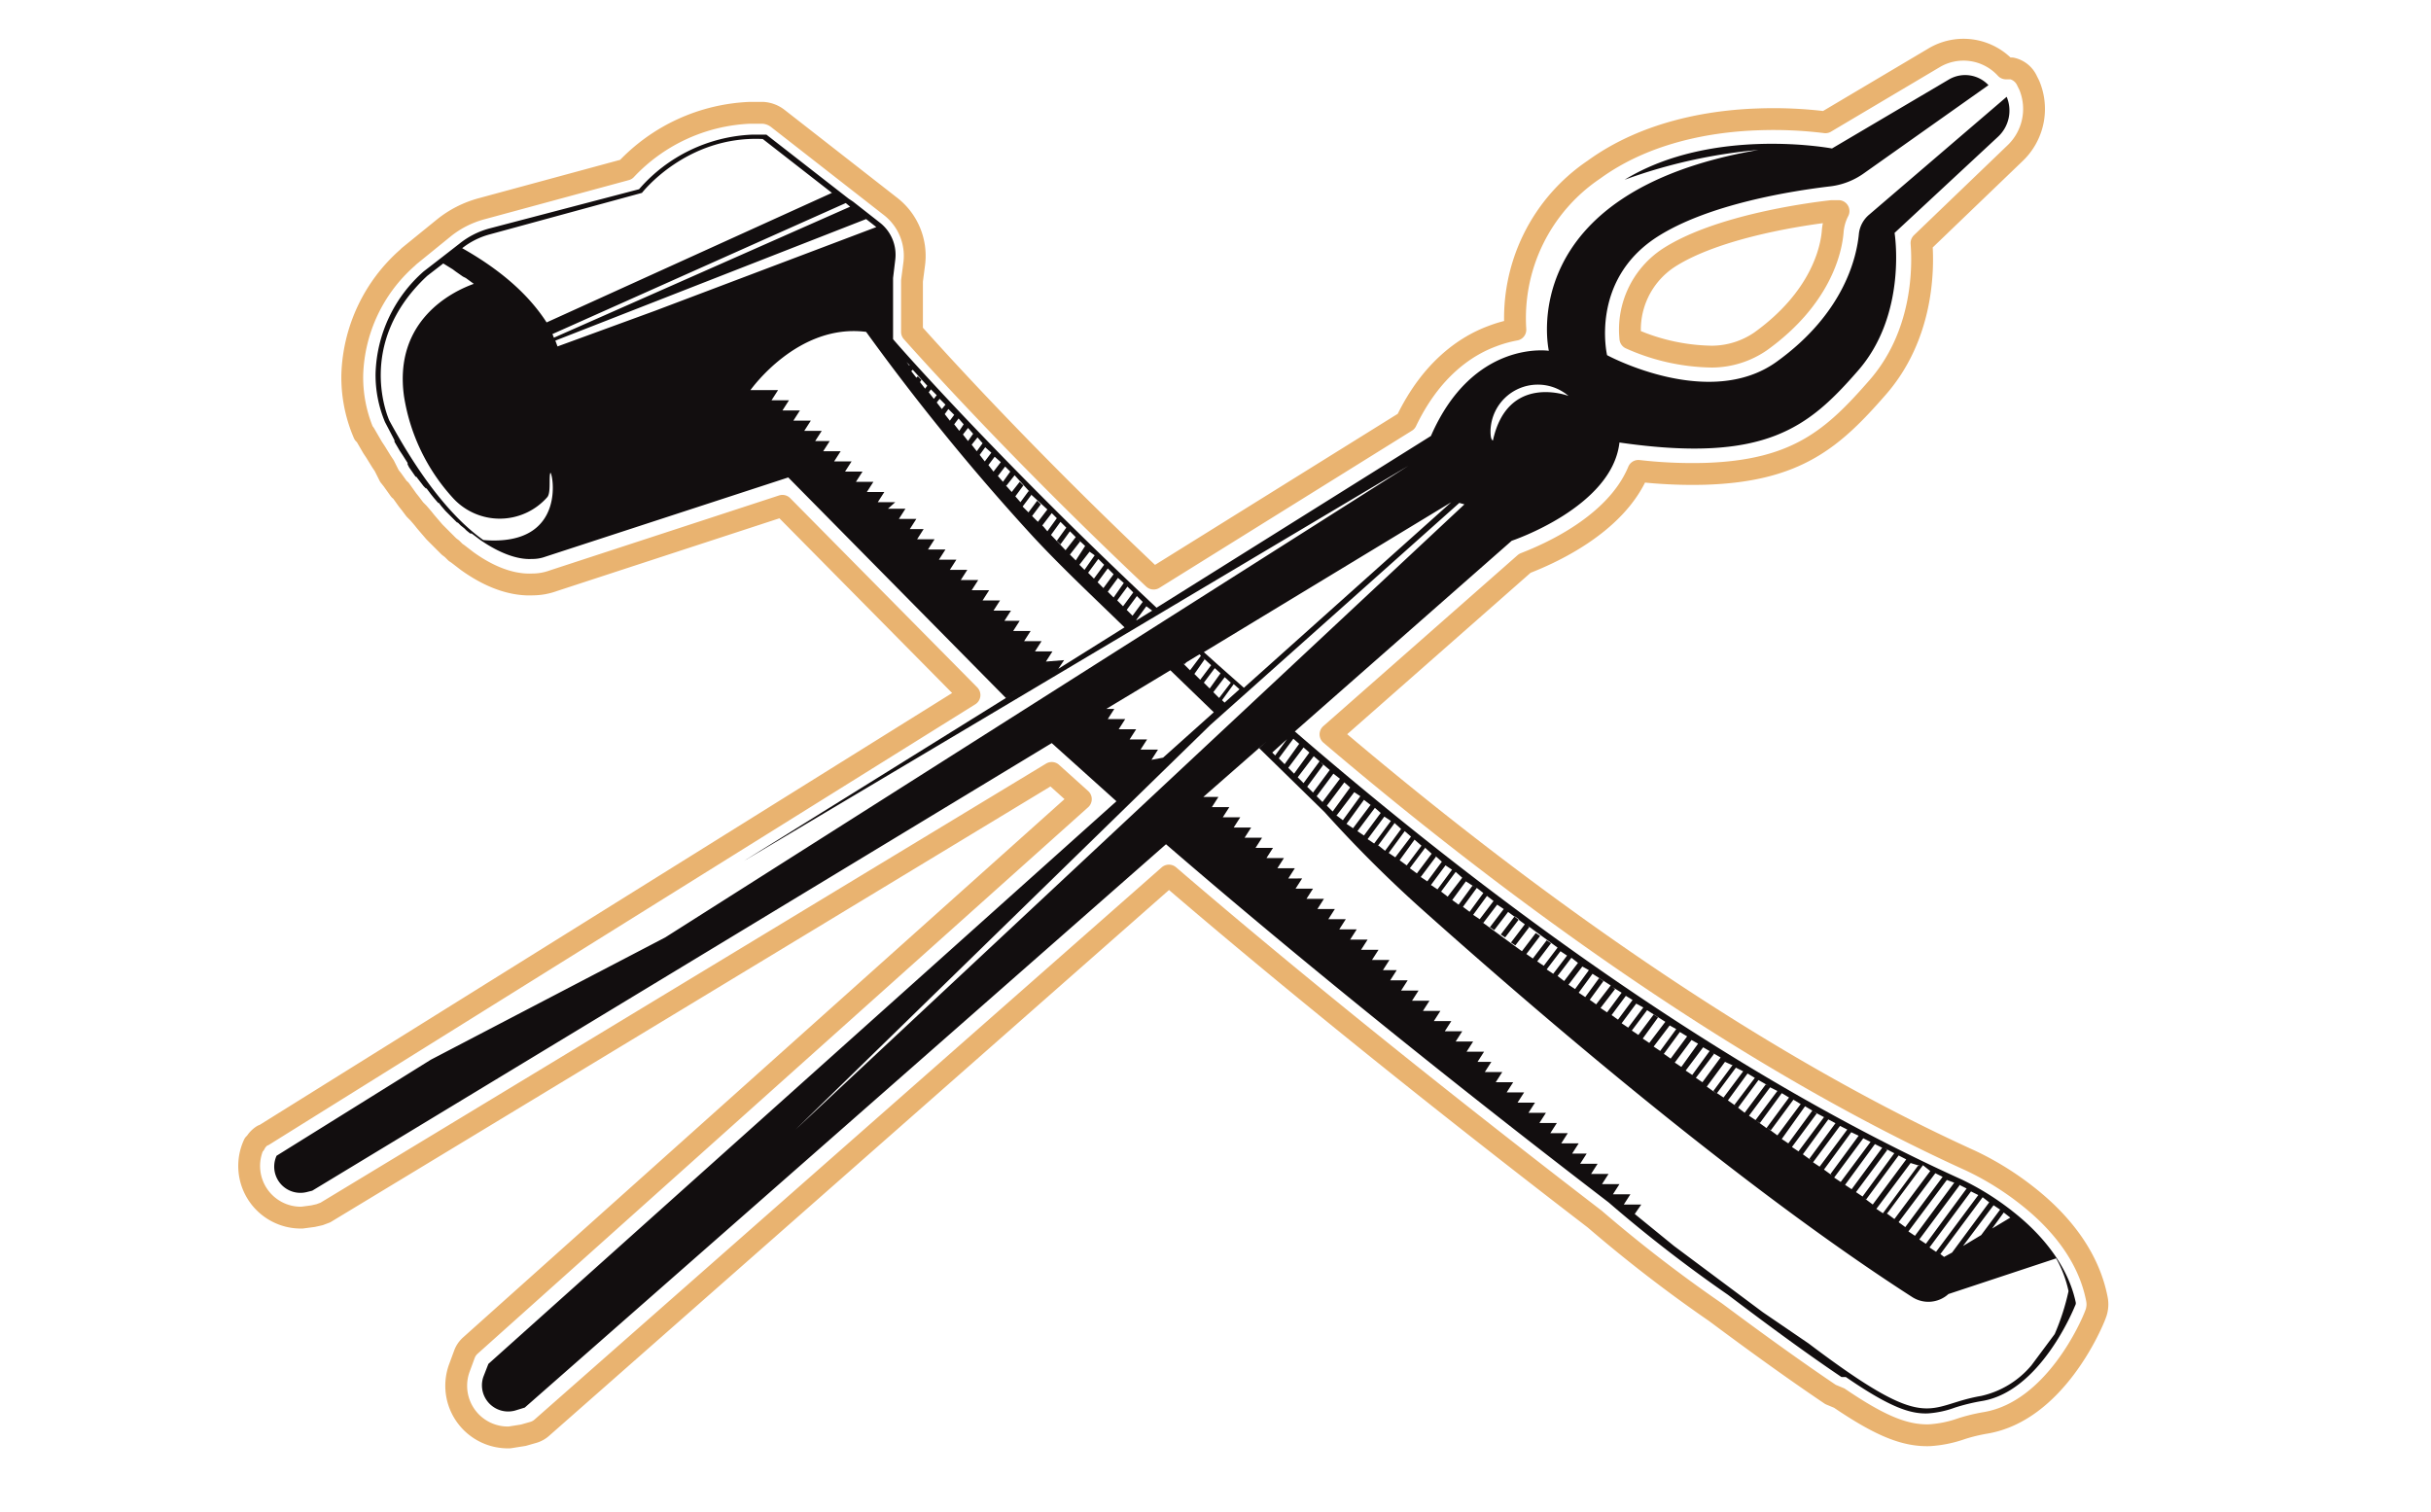 <svg id="smith" xmlns="http://www.w3.org/2000/svg" viewBox="0 0 334 207.8"><path d="M265.1,197.2c-3.4.1-6.8-1.3-12.4-5.1l-1.2-.5c-4.6-3.1-9.9-6.9-15.8-11.3a195.7,195.7,0,0,1-16.6-12.8c-15.1-11.6-37.3-29-58.5-47.2L74.4,196.2a3,3,0,0,1-1.1.6l-1.4.4-1.9.3a7.1,7.1,0,0,1-6.9-9.5l.7-1.9a3,3,0,0,1,.8-1.2l83.9-75.1-4-3.6L44.7,166.6l-.8.3-.9.2-1.5.2a7.1,7.1,0,0,1-6.6-10.1h.1a3,3,0,0,1,1.1-1.2h.1l97-60.5L107.5,69.5,76,79.8a8.3,8.3,0,0,1-2.8.5c-2,.1-5.1-.4-9-3.2l-1.3-1-.3-.2-.5-.5-.4-.3-.5-.5-.4-.4-.5-.5-.6-.6-.6-.7-.6-.7-.4-.5-.6-.7L57,70l-.6-.8-.4-.5-1-1.4h-.1l-1-1.4-.4-.5L52.8,64l-.4-.6-.8-1.3-.4-.6-1.1-1.9h-.1a19.6,19.6,0,0,1-1.6-8.1,22.3,22.3,0,0,1,7.6-16.1l.2-.2,4.8-3.9a14.1,14.1,0,0,1,5.1-2.6l19.9-5.4a24.8,24.8,0,0,1,17-7.8h1.8a3.7,3.7,0,0,1,2.1.8l15.5,12.1a8.6,8.6,0,0,1,3.2,7.9l-.3,2.3v7c3.3,3.7,15.5,17.2,33.2,33.9l34.7-21.6c3.5-7.3,8.3-10.4,11.8-11.7a18,18,0,0,1,3.2-.9A24.6,24.6,0,0,1,219,23.3c7.3-5.3,16.3-6.7,22.6-6.9a58.1,58.1,0,0,1,9.2.4l15-8.9a7.9,7.9,0,0,1,9.8,1.5h.8a3,3,0,0,1,2.1,1.7l.3.6a8.4,8.4,0,0,1-2,9.4L264,33.4c.3,3.9.1,12.8-6,19.8s-11.1,11.5-23.7,11.9a65.2,65.2,0,0,1-9.2-.4c-3.1,7.5-12.5,11.5-15.6,12.7l-26.7,23.5c22.1,18.8,54.5,43.4,88,58.6a40.5,40.5,0,0,1,7.6,4.7c5.4,4.2,8.7,9.1,9.7,14.3a3.7,3.7,0,0,1-.2,2.1c-.5,1.4-5.6,13.3-15.1,14.9a23.9,23.9,0,0,0-3.3.8A16.2,16.2,0,0,1,265.1,197.2ZM224,46.5A28.2,28.2,0,0,0,235.2,49a11.9,11.9,0,0,0,6.7-2.1c8.2-5.9,9.7-12.5,9.9-15.1a7.4,7.4,0,0,1,.8-2.8h-.9c-3.6.4-15.7,2.1-22.4,6.4A11.8,11.8,0,0,0,224,46.5Z" fill="none" stroke-linecap="round" stroke-linejoin="round" stroke="#e9b370" stroke-width="3px"></path> <path id="cross" d="M285.2,179c-.9-4.4-3.9-8.8-8.6-12.5a37.3,37.3,0,0,0-7-4.4c-34.3-15.5-67.3-40.5-91.7-61.6l29.8-26.2s13.8-4.6,14.8-13.5c20.1,2.9,26-2.1,32.8-9.9s5-18.9,5-18.9l14.2-13.2a4.9,4.9,0,0,0,1.2-5.5h0L256.8,29.5a4,4,0,0,0-1.4,2.6c-.3,3.2-2,10.9-11.3,17.6s-23.3-.9-23.3-.9-2.4-10.2,6.8-16.2c7.1-4.6,18.8-6.4,23.9-7a10,10,0,0,0,4.6-1.8l17.1-12.1a4.4,4.4,0,0,0-5.4-.8l-16.1,9.5s-16.4-3.1-28.5,4.3a72,72,0,0,1,18.4-4.1c-33.8,5.8-28.8,27.6-28.8,27.6s-10.4-1.6-16.2,11.7L158.9,83.5c-20.8-19.5-34.6-35-36.2-36.9V38.2l.3-2.5a5.6,5.6,0,0,0-2.1-5.1l-3.7-2.9-.6-.4-1.8-1.4-9.5-7.4h-2a21.8,21.8,0,0,0-15.5,7.5L67.2,31.4a11.2,11.2,0,0,0-4.1,2.1l-2.7,2.1-2.2,1.7h0a19.4,19.4,0,0,0-6.6,14,16.7,16.7,0,0,0,1.3,6.7h0L54,60.1l.2.4v.2l.7,1.2.4.6.7,1.1v.2l.2.4.9,1.3h.1l1,1.3.3.3h.1l.6.8.4.5.6.7h.1l.3.4.6.7.6.6.6.6.4.4h.1l.4.4.5.4.3.3.5.4h.2l1.2.9c3.2,2.2,5.6,2.7,7.1,2.6a5.1,5.1,0,0,0,1.8-.3l33.4-10.9,29.9,30.3,2.1-1.3-38.1,23.7,91.3-54.3L91.4,128.8,59.2,145.6,38,158.8h0a3.6,3.6,0,0,0,4.1,5l.8-.2,101.6-61.5,8.9,8,2.1-1.9L67.1,187.4l-.7,1.8a3.6,3.6,0,0,0,4.4,4.6l1.3-.4L160.2,116c21.2,18.3,43.7,36.1,60.8,49.2a192.6,192.6,0,0,0,16.4,12.7c5.8,4.4,11,8.2,15.6,11.3h.6c6.1,4.2,8.9,5.1,11.3,5a13.4,13.4,0,0,0,3.7-.8,26.8,26.8,0,0,1,3.7-.9c8-1.3,12.6-12.6,12.8-13.1A.7.7,0,0,0,285.2,179ZM158.3,83.9l-2.1,1.3h-.1l1.4-1.9ZM157,82.7h0l-1.4,1.9-.8-.8,1.4-1.9Zm-1.3-1.3-1.4,1.9-.8-.8,1.4-1.9Zm-1.3-1.3L153,82.1l-.8-.8,1.4-1.9ZM153,78.9l-1.4,1.9-.8-.8,1.4-1.9-.4-.4Zm-1.3-1.3-1.4,1.9-.8-.8,1.4-1.9h0Zm-1.3-1.3L149,78.3l-.9-.9.2.2,1.4-1.8Zm-.9-.9-.4-.4L147.8,77l-.8-.8,1.4-1.8L148,74Zm-3-2.9-1.3,1.8.5.5,1.3-1.8.8.8-1.4,1.8-2-2.1,1.3-1.8-.5-.5L143.9,73l-.5-.6-.2-.2,1.3-1.7h0ZM143.9,70h0l-1.3,1.7-.8-.8,1.2-1.6-.5-.5-1.2,1.6-.8-.8,1.2-1.6-.2-.2Zm-2.5-2.5h-.1L140.2,69l-.7-.8,1.1-1.5-.5-.5L139,67.6l-.8-.9h.1l1.1-1.4h0Zm-2.6-2.7-1,1.4-.7-.8,1-1.3Zm-1.3-1.3-1,1.3-.7-.9.9-1.2h-.1Zm-1.3-1.3-.9,1.2-.7-.9.8-1.1h-.1ZM135,60.9l-.8,1.1-.7-.9.8-1Zm-1.3-1.3-.7,1-.7-.9.7-.9Zm-1.3-1.3h0l-.6.9-.7-.9.6-.8h0Zm-1.3-1.3h0l-.6.8-.7-.9.5-.7h0Zm-2-2.2.8.8-.5.6-.7-.9.4-.5Zm-1.2-1.3.8.8-.4.5-.7-.9Zm-2.5-2.7,2,2.2-.3.4-.7-.9.2-.3-.5-.5-.2.2-.7-.9Zm-1.2-1.4.8.8h-.1l-.7-.9ZM66.4,74.2c-3.5-2.5-7.9-7.2-12.9-16.4,0,0-4.9-10.5,5.2-19.9l2.2-1.7h0l1.3.8.4.3,1,.7.4.2,1.1.8c-3.1,1.1-11,5.1-9.6,15.4a26.9,26.9,0,0,0,6.8,14.1,8.7,8.7,0,0,0,12.9-.2c.5-.6.2-2.6.4-3.3S78.3,75.2,66.4,74.2ZM63.5,34.1h0a10.5,10.5,0,0,1,3.8-1.9l20.9-5.7s6.1-7.9,16.6-7.4l9.5,7.4L75.1,44.3C73.1,41.2,69.7,37.6,63.5,34.1ZM75.9,45.9l40.3-18,.6.5-40.7,18Zm.7,1.7h0l-.3-.8,42.7-16.7,1.4,1.1L90,42.7Zm67.1,43.3.9-1.4h-2.4l.9-1.4h-2.4l.9-1.4h-2.4l.9-1.4H138l.9-1.4h-2.4l.9-1.4h-2.4l.9-1.4h-2.4l.9-1.4h-2.4l.9-1.4h-2.4l.9-1.4h-2.4l.9-1.4h-2.4l.9-1.4h-2.4l.9-1.4H125l.9-1.4h-2.4l.9-1.4h-2.4L123,69h-2.4l.9-1.4h-2.4l.9-1.4h-2.4l.9-1.4h-2.4l.9-1.4h-2.4l.9-1.4h-2.4l.9-1.4H112l.9-1.4h-2.4l.9-1.4h-2.4l.9-1.4h-2.4l.9-1.4h-2.4l.9-1.4h-3.8c.1-.1,6.5-9.2,15.9-8A311.1,311.1,0,0,0,142,73.8c4,4.3,8.3,8.3,12.5,12.4l-9.1,5.7.8-1.2Zm132.5,76.4-2.5,1.5,1.6-2.2Zm-1.4-1.1-2.6,3.5-2.5,1.5,4.2-5.6Zm-1.5-1-5.1,6.9-1.1.6-.9-.7.4.3,5.8-7.8Zm-1.5-1-5.8,7.8-.9-.6,5.7-7.7Zm-2.6-1.4,1,.5-5.6,7.6-.9-.6,5.5-7.4Zm-.7-.3-5.4,7.3-.9-.6,5.3-7.1h-.1Zm-3.3-1.6h0l-5,6.7.6.4,5.1-6.8,1,.5-5.2,7h.2l-2.7-2h.1l4.9-6.6Zm-1.4-.7h-.3l-4.8,6.5-.9-.6,4.7-6.3Zm-1.9-.9-4.6,6.2-1.2-.9.3.2,4.5-6.1-.6-.3-4.4,6-.9-.6,4.3-5.8-.3-.2Zm-3.3-1.6-4.2,5.7-.9-.6,4.1-5.6-.4-.2Zm-1.6-.8-4.1,5.5-.9-.6,4-5.4Zm-1.1-.6-.5-.3-3.9,5.3.2.2-1.1-.8,3.8-5.2h-.2Zm-2.1-1.1-3.8,5.1-.9-.6,3.7-5Zm-1.1-.6-.5-.3-3.6,4.9.2.2-1.1-.8,3.5-4.8-.6-.3-3.5,4.7-.9-.6,3.4-4.6-.5-.3Zm-3.7-2-3.3,4.5-.9-.6L248,152Zm-1.6-.9-3.2,4.3-1.5-1.1.6.4,3.1-4.2Zm-1.6-.9-3.1,4.2-1.5-1.1.6.4,3-4.1Zm-1.6-.9h0l-3,4-.9-.6,2.9-3.9Zm-1.2-.7-.4-.2-2.9,3.9.4.3-1.3-1,2.8-3.8Zm-1.9-1.1-2.8,3.7.4.3-1.3-.9,2.7-3.7Zm-1.6-.9-2.7,3.6-.9-.6,2.6-3.5Zm-1.4-.8H238l-2.6,3.5.5.4-1.4-1,2.5-3.4Zm-1.7-1.1-2.5,3.4-.9-.6,2.5-3.3-.6-.4-2.4,3.3-.9-.6,2.4-3.2Zm-3.1-1.9-2.3,3.2-.9-.6,2.3-3.1Zm-1.5-1-2.3,3.1h.1l-1-.7,2.2-3Zm-1.5-1-2.2,3-.9-.6,2.2-2.9Zm-1.5-1-2.2,2.9-.9-.6,2.1-2.9-.6-.4-2.1,2.8-.9-.6,2.1-2.8Zm-2.7-1.8-.3-.2-2.1,2.8-.9-.6,2-2.7Zm-1.8-1.2-2,2.7-1.4-1,.5.4,2-2.7-.4-.2Zm-1.5-1-2,2.7-.9-.6,2-2.6-.4-.3Zm-1.5-1-2,2.6-1.4-1,.5.4,1.9-2.6-.6-.4-1.9,2.6-.9-.6,1.9-2.6Zm-3-2.1-1.9,2.6-.9-.6,1.9-2.5h0Zm-1.5-1-1.9,2.5.4.3-1.3-1,1.9-2.5Zm-1.5-1-1.9,2.5-.9-.6,1.9-2.5Zm-8.7-6.4-1.9,2.5.6.4,1.9-2.5,2.3,1.7-1.9,2.5.6.4,1.9-2.5-.2-.2,4.1,3-1.9,2.5-.9-.6,1.9-2.5-.6-.4-1.9,2.5-1.3-.9.4.3,1.9-2.5-.6-.4-1.9,2.5-5.6-4.1.3.2,1.9-2.5Zm-1.4-1.1-1.9,2.5-.9-.6,1.9-2.6Zm-1.4-1.1-1.9,2.6.3.2-1.2-.9,1.9-2.6Zm-1-.7-.5-.3-1.9,2.6-1.1-.8.2.2,1.9-2.6Zm-1.9-1.4-2,2.6-1.3-1,.4.3,2-2.7Zm-1.4-1.1-2,2.7-.9-.6,2-2.7Zm-1.4-1.1h0l-2,2.7-.9-.6,2.1-2.8-.2-.2Zm-1.4-1.1-2.1,2.8h.2l-1.1-.8,2.1-2.8-.2-.2Zm-1.4-1.1-2.1,2.8h.2l-1.1-.8,2.1-2.9-.5-.4-2.2,2.9-.9-.6,2.2-3Zm-2.8-2.3-2.2,3-1-.8h.1l2.2-3-.2-.2Zm-1.4-1.1-2.3,3.1-.9-.6,2.3-3.1Zm-1.4-1.1-2.3,3.1-.9-.6,2.4-3.2Zm-1-.8-.4-.3-2.4,3.2-.9-.6,2.4-3.3Zm-1.8-1.5-2.4,3.3-.8-.6h-.1l2.5-3.3h-.1Zm-1.4-1.2-2.4,3.3-.8-.8,2.4-3.2Zm-1.4-1.2-2.4,3.2-.8-.8,2.3-3.1Zm-1.4-1.2h0l-2.3,3.1-.8-.8,2.2-3-.4-.4Zm-1.4-1.2-2.2,3-.8-.8,2.2-2.9h0Zm-1.4-1.2-2.1,2.9-.8-.8,2.1-2.8Zm-3.4,1.6-.8-.8,2-2.7h0l.8.7Zm.3-3.4-1.6,2.2-.4-.4,2.1-1.9Zm28-42.7a6.5,6.5,0,0,1,10.7-4.5h0s-8.4-3.2-10.4,6.2C205.2,60.4,204.7,60.8,204.8,58.8Zm-5.4,10.1L170.9,94.5l-3.5-3.1-2-1.8ZM167.7,92.5l-1.5,2.1-.8-.8,1.5-2,2.2,2-1.6,2.1-.8-.8h0l1.6-2.1Zm-5-1.2.3-.3,2.3-1.4-.5.3.2.2-1.5,2-.9-.9h.1Zm2.8-.7-.4-.4,1.3,1.2-1.5,2-.8-.8Zm-7.3,13.8.9-1.4h-2.4l.9-1.4h-2.4l.9-1.4h-2.4l.9-1.4h-2.4l.9-1.4H152l8.8-5.3,6,5.8,1.5-1.3-.4-.4,1.6-2.2h0l.8.7-10.5,9.4Zm8.1-4.8,34.2-30.5.7.2-91.9,85.9Zm116,83.7-3.2,4.3a12.6,12.6,0,0,1-6.9,4.2c-7.7,1.3-6.9,5.5-23.7-7.2l-6.3-4.3-12.2-9.1-5.4-4.4.9-1.3h-2.4l.9-1.4h-2.4l.9-1.4h-2.4l.9-1.4h-2.4l.9-1.4h-2.4l.9-1.4H216l.9-1.4h-2.4l.9-1.4h-2.4l.9-1.4h-2.4l.9-1.4h-2.4l.9-1.4h-2.4l.9-1.4h-2.4l.9-1.4h-2.4l.9-1.4h-2.4l.9-1.4H203l.9-1.4h-2.4l.9-1.4h-2.4l.9-1.4h-2.4l.9-1.4h-2.4l.9-1.4h-2.4l.9-1.4h-2.4l.9-1.4h-2.4l.9-1.4h-2.4l.9-1.4H190l.9-1.4h-2.4l.9-1.4h-2.4l.9-1.4h-2.4l.9-1.4h-2.4l.9-1.4h-2.4l.9-1.4h-2.4l.9-1.4h-2.4l.9-1.4h-2.4l.9-1.4H177l.9-1.4h-2.4l.9-1.4h-2.4l.9-1.4h-2.4l.9-1.4h-2.4l.9-1.4h-2.4l.9-1.4h-2.4l.9-1.4h-2.4l.9-1.4h-2.1l-.2.2,8.9-7.8-1,.9,9,8.8a175.8,175.8,0,0,0,13.1,13.1c15,13.4,43.2,37.8,67.6,53.5a4.1,4.1,0,0,0,5-.4l14.8-4.9a15.9,15.9,0,0,1,1.7,4.5A31.8,31.8,0,0,1,282.3,183.3Zm-75.5-54.5-.6-.4,1.9-2.5.6.4Zm2.8,10.1h0Z" fill="#120e0f"></path></svg>